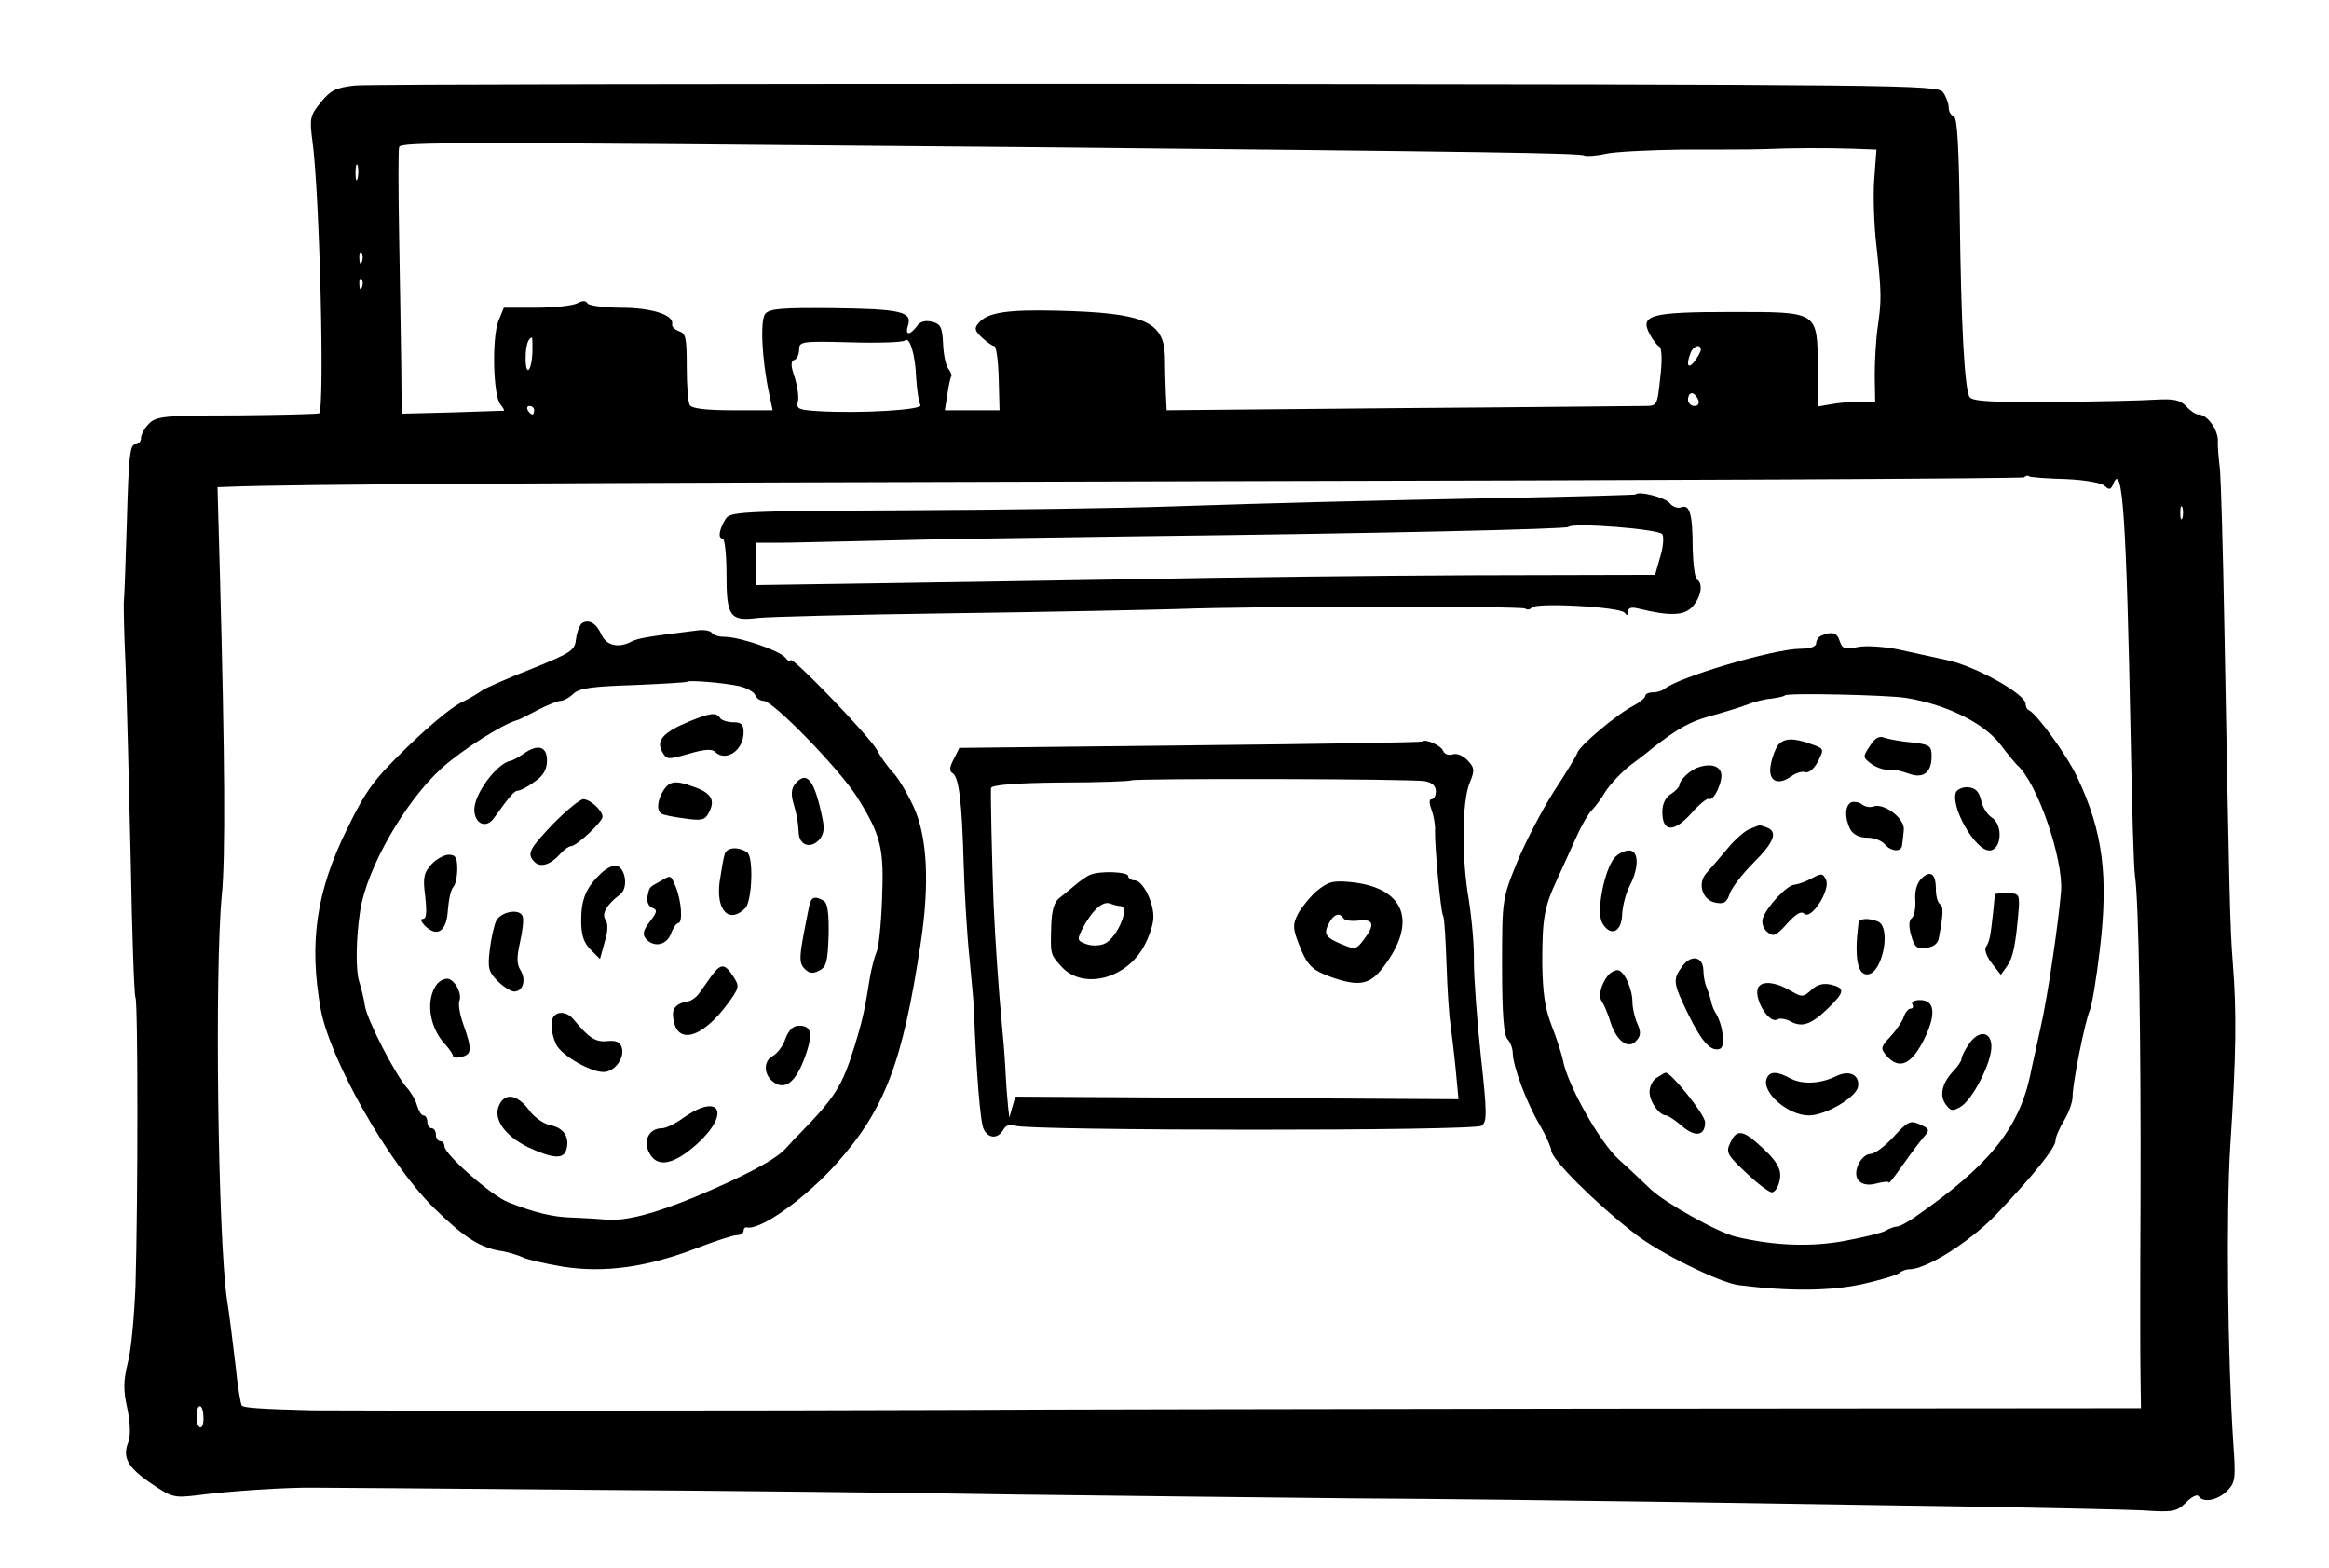<?xml version="1.0" standalone="no"?>
<!DOCTYPE svg PUBLIC "-//W3C//DTD SVG 20010904//EN"
 "http://www.w3.org/TR/2001/REC-SVG-20010904/DTD/svg10.dtd">
<svg version="1.0" xmlns="http://www.w3.org/2000/svg"
 width="545pt" height="367pt" viewBox="0 0 545 367"
 preserveAspectRatio="xMidYMid meet">
<g transform="translate(0,367) scale(0.1,-0.1)"
fill="#000000" stroke="none">
<path d="M831 3470 c-45 -5 -57 -11 -80 -39 -25 -31 -27 -37 -20 -90 17 -121
29 -624 16 -638 -3 -2 -89 -4 -192 -5 -169 0 -189 -2 -206 -19 -11 -11 -19
-26 -19 -34 0 -8 -6 -15 -14 -15 -12 0 -15 -33 -19 -177 -3 -98 -6 -182 -7
-188 -1 -5 0 -75 4 -155 3 -80 8 -284 12 -455 3 -170 8 -314 11 -319 6 -10 6
-478 0 -677 -3 -70 -10 -150 -18 -178 -10 -41 -11 -63 -1 -107 7 -35 8 -64 2
-79 -14 -36 -1 -59 55 -97 47 -32 53 -33 105 -27 73 10 213 19 274 18 27 0
311 -2 630 -5 320 -2 775 -7 1011 -11 237 -3 590 -7 785 -9 195 -1 524 -5 730
-8 206 -3 526 -8 710 -11 184 -3 370 -7 414 -9 72 -5 80 -3 102 19 13 13 26
19 29 14 10 -16 44 -10 66 12 20 20 21 28 15 113 -13 196 -17 536 -7 695 14
213 15 314 6 426 -7 88 -8 153 -20 795 -3 173 -8 335 -10 360 -3 25 -6 56 -5
69 0 26 -25 61 -45 61 -7 0 -20 9 -29 19 -14 15 -28 18 -69 16 -29 -2 -137 -5
-241 -5 -143 -2 -191 1 -197 11 -12 19 -20 171 -23 423 -2 165 -6 231 -14 234
-7 2 -12 11 -12 21 0 9 -6 25 -13 35 -13 18 -89 18 -1838 20 -1003 0 -1848 -1
-1878 -4z m1539 -144 c1121 -11 1328 -14 1338 -20 4 -2 26 -1 48 4 21 5 102 9
179 10 77 0 163 0 190 1 70 3 151 3 213 1 l53 -2 -5 -67 c-3 -38 -1 -108 5
-158 12 -111 12 -127 3 -190 -4 -27 -7 -78 -7 -112 l1 -63 -38 0 c-21 0 -50
-3 -66 -6 l-29 -5 -1 91 c-2 133 3 130 -204 130 -187 0 -213 -7 -190 -51 7
-13 17 -27 23 -30 6 -4 7 -33 2 -73 -7 -66 -7 -66 -38 -66 -18 0 -276 -3 -574
-5 l-543 -5 -2 42 c-1 24 -2 61 -2 83 -2 83 -48 103 -251 108 -117 3 -165 -4
-185 -29 -11 -12 -9 -18 8 -34 12 -11 25 -20 29 -20 4 0 9 -34 10 -75 l2 -75
-64 0 -64 0 6 38 c3 20 7 39 9 41 2 2 -1 10 -6 17 -6 6 -12 33 -13 58 -2 40
-5 48 -26 53 -16 4 -28 1 -36 -11 -17 -22 -28 -20 -20 3 10 32 -19 38 -176 40
-118 1 -148 -1 -158 -13 -13 -15 -8 -109 9 -188 l8 -38 -93 0 c-62 0 -96 4
-101 12 -4 7 -7 47 -7 90 0 67 -2 78 -18 83 -10 4 -18 11 -16 17 4 21 -48 38
-120 38 -39 0 -75 5 -78 10 -4 7 -12 7 -25 0 -10 -5 -53 -10 -95 -10 l-76 0
-13 -32 c-15 -40 -12 -174 5 -194 6 -8 10 -14 8 -15 -2 0 -57 -2 -121 -4
l-118 -3 -1 111 c-1 62 -3 200 -5 307 -2 107 -2 200 0 206 5 12 111 12 1436 0z
m-1533 -73 c-3 -10 -5 -4 -5 12 0 17 2 24 5 18 2 -7 2 -21 0 -30z m10 -195
c-3 -8 -6 -5 -6 6 -1 11 2 17 5 13 3 -3 4 -12 1 -19z m0 -60 c-3 -8 -6 -5 -6
6 -1 11 2 17 5 13 3 -3 4 -12 1 -19z m399 -152 c-2 -46 -16 -59 -16 -14 0 29
6 48 15 48 1 0 1 -16 1 -34z m898 -62 c2 -28 6 -56 10 -62 7 -11 -140 -20
-240 -14 -45 3 -51 5 -47 22 3 10 -1 36 -7 56 -10 28 -10 39 -1 42 6 2 11 13
11 24 0 19 6 20 119 17 66 -2 123 0 128 4 11 12 25 -31 27 -89z m1836 68 c0
-5 -7 -17 -15 -28 -15 -19 -20 -8 -9 20 6 17 24 22 24 8z m-6 -117 c3 -9 0
-15 -9 -15 -8 0 -15 7 -15 15 0 8 4 15 9 15 5 0 11 -7 15 -15z m-2724 -25 c0
-5 -2 -10 -4 -10 -3 0 -8 5 -11 10 -3 6 -1 10 4 10 6 0 11 -4 11 -10z m3584
-161 c46 -2 84 -9 91 -16 11 -10 14 -9 20 4 22 58 31 -84 41 -597 3 -157 7
-301 10 -320 9 -60 14 -381 13 -750 -1 -195 -1 -386 0 -425 l1 -70 -1268 -1
c-697 -1 -1357 -2 -1467 -3 -471 -2 -1494 -2 -1545 -1 -121 3 -159 6 -164 11
-3 3 -10 46 -15 95 -6 49 -14 118 -20 154 -21 146 -29 768 -12 945 9 90 7 325
-4 738 l-6 217 28 1 c156 6 709 9 2311 13 1035 2 1885 6 1889 9 3 4 9 5 12 2
4 -2 42 -5 85 -6z m273 -91 c-3 -7 -5 -2 -5 12 0 14 2 19 5 13 2 -7 2 -19 0
-25z m-4631 -2103 c1 -14 -2 -25 -7 -25 -5 0 -9 11 -9 25 0 33 15 33 16 0z"/>
<path d="M3827 2513 c-2 -1 -136 -5 -298 -8 -350 -7 -515 -11 -789 -20 -113
-4 -391 -8 -619 -9 -397 -2 -414 -3 -424 -22 -15 -25 -17 -44 -6 -44 5 0 9
-38 9 -84 0 -98 8 -110 72 -102 24 3 228 8 453 11 226 3 465 8 532 10 186 7
801 7 812 1 5 -4 12 -2 15 2 8 13 209 2 218 -12 5 -7 8 -7 8 3 0 9 8 11 24 7
73 -18 108 -17 127 5 20 23 25 54 10 63 -5 4 -9 36 -10 72 0 81 -7 105 -27 97
-8 -3 -20 1 -27 10 -11 13 -72 29 -80 20z m63 -93 c4 -6 2 -31 -5 -53 l-12
-42 -424 -1 c-233 -1 -584 -5 -779 -9 -195 -3 -478 -8 -627 -10 l-273 -4 0 49
0 50 53 0 c28 0 135 3 237 5 102 3 367 7 590 10 591 7 1014 17 1020 22 10 11
213 -5 220 -17z"/>
<path d="M1362 2212 c-5 -4 -12 -20 -14 -37 -3 -27 -10 -32 -104 -70 -56 -22
-108 -45 -115 -50 -8 -6 -31 -20 -52 -30 -22 -11 -78 -58 -126 -105 -76 -74
-94 -98 -139 -190 -72 -146 -89 -265 -62 -419 21 -119 158 -361 264 -466 69
-68 106 -92 152 -101 22 -3 47 -11 57 -16 10 -5 53 -15 95 -22 97 -15 196 -1
311 43 44 17 87 31 96 31 8 0 15 4 15 10 0 5 3 9 8 8 32 -7 138 69 210 150
113 127 154 236 196 512 22 143 16 252 -16 322 -15 32 -36 68 -48 80 -12 13
-29 36 -37 52 -17 32 -203 225 -203 211 0 -5 -6 -2 -12 6 -14 17 -107 49 -144
49 -12 0 -25 4 -28 9 -3 5 -18 8 -33 6 -113 -14 -140 -18 -155 -26 -30 -16
-58 -10 -70 15 -12 27 -29 38 -46 28z m366 -147 c19 -4 36 -14 39 -21 3 -8 12
-14 20 -14 22 0 175 -157 218 -224 57 -91 64 -120 59 -241 -2 -58 -8 -114 -13
-123 -4 -9 -11 -35 -15 -57 -12 -76 -17 -100 -36 -162 -29 -94 -45 -120 -131
-208 -6 -5 -20 -21 -32 -34 -25 -26 -95 -63 -209 -111 -99 -41 -164 -57 -208
-54 -19 2 -55 4 -80 5 -47 1 -90 12 -151 36 -40 16 -149 112 -149 131 0 6 -4
12 -10 12 -5 0 -10 7 -10 15 0 8 -4 15 -10 15 -5 0 -10 7 -10 15 0 8 -4 15 -9
15 -5 0 -11 10 -15 23 -3 12 -14 31 -24 42 -26 29 -92 156 -98 191 -2 16 -9
43 -14 59 -8 27 -7 101 3 165 16 100 105 255 191 333 48 43 141 102 176 112 3
0 24 11 47 23 23 12 48 22 54 22 7 0 21 7 31 17 14 13 45 17 140 20 68 3 124
6 126 8 5 4 81 -2 120 -10z"/>
<path d="M1613 1982 c-60 -25 -78 -44 -64 -70 11 -20 13 -20 62 -6 37 11 55
12 62 5 25 -25 67 3 67 45 0 19 -5 24 -24 24 -14 0 -28 5 -31 10 -8 14 -23 12
-72 -8z"/>
<path d="M1225 1906 c-11 -7 -24 -15 -30 -16 -32 -6 -85 -77 -85 -114 0 -34
28 -46 46 -20 38 53 48 64 56 64 6 0 23 9 39 21 21 14 29 29 29 50 0 33 -22
39 -55 15z"/>
<path d="M1860 1835 c-8 -10 -9 -24 -4 -42 10 -35 11 -43 13 -71 1 -29 26 -39
47 -18 11 12 14 25 9 49 -19 93 -37 116 -65 82z"/>
<path d="M1552 1820 c-14 -23 -16 -47 -4 -54 5 -3 29 -8 54 -11 40 -6 48 -4
57 14 15 28 6 45 -33 59 -45 17 -59 15 -74 -8z"/>
<path d="M1295 1743 c-57 -60 -63 -71 -44 -90 14 -14 38 -6 60 19 9 10 20 18
25 18 13 0 74 57 74 69 0 14 -29 41 -45 41 -8 0 -39 -26 -70 -57z"/>
<path d="M1696 1672 c-3 -9 -8 -38 -12 -65 -9 -67 22 -100 60 -62 16 17 20
121 4 131 -22 14 -47 11 -52 -4z"/>
<path d="M1010 1648 c-18 -20 -21 -31 -15 -75 4 -37 3 -53 -5 -53 -7 0 -5 -6
4 -16 29 -28 51 -14 54 36 2 25 7 49 13 55 5 5 9 24 9 42 0 26 -4 33 -20 33
-10 0 -29 -10 -40 -22z"/>
<path d="M1407 1627 c-35 -33 -47 -60 -47 -111 0 -34 6 -52 22 -68 l22 -22 11
40 c8 25 8 43 2 52 -10 13 3 36 34 59 19 14 14 59 -7 67 -8 3 -24 -5 -37 -17z"/>
<path d="M1545 1608 c-27 -15 -25 -13 -30 -36 -2 -12 3 -23 11 -26 13 -5 12
-10 -5 -32 -16 -21 -18 -30 -10 -40 18 -22 49 -16 59 11 5 14 13 25 17 25 11
0 8 50 -5 83 -13 31 -11 30 -37 15z"/>
<path d="M1896 1558 c-3 -7 -9 -42 -16 -77 -10 -54 -9 -66 3 -78 11 -11 19
-12 34 -4 17 8 20 22 22 82 1 50 -2 75 -11 81 -18 11 -28 10 -32 -4z"/>
<path d="M1161 1515 c-5 -11 -12 -42 -15 -68 -5 -42 -3 -51 19 -73 13 -13 31
-24 38 -24 21 0 29 27 15 50 -9 14 -9 30 -1 66 6 26 9 53 6 60 -7 19 -51 11
-62 -11z"/>
<path d="M1666 1388 c-9 -13 -22 -31 -29 -41 -7 -10 -19 -19 -27 -20 -25 -4
-37 -15 -35 -34 5 -70 66 -56 129 30 26 36 27 39 12 62 -20 31 -29 31 -50 3z"/>
<path d="M1023 1368 c-28 -36 -19 -102 19 -142 10 -11 18 -23 18 -27 0 -4 9
-5 20 -2 24 6 25 17 5 74 -9 24 -13 49 -10 57 7 18 -12 52 -29 52 -8 0 -18 -6
-23 -12z"/>
<path d="M1297 1293 c-10 -10 -8 -39 4 -66 12 -27 88 -70 116 -65 25 4 45 35
38 57 -4 13 -13 17 -34 15 -27 -3 -43 7 -79 51 -13 16 -34 20 -45 8z"/>
<path d="M1838 1240 c-5 -17 -19 -35 -30 -41 -23 -12 -21 -47 5 -63 26 -16 49
3 70 59 20 55 17 75 -13 75 -14 0 -24 -10 -32 -30z"/>
<path d="M1168 1084 c-15 -32 13 -71 67 -98 58 -27 83 -29 90 -7 9 29 -5 52
-37 58 -15 3 -37 18 -48 33 -28 39 -58 45 -72 14z"/>
<path d="M1600 1055 c-19 -14 -42 -25 -51 -25 -29 0 -44 -27 -31 -55 18 -39
58 -32 115 20 77 71 51 119 -33 60z"/>
<path d="M4263 2183 c-7 -2 -13 -11 -13 -18 0 -8 -14 -13 -38 -13 -64 -1 -286
-67 -317 -94 -5 -4 -17 -8 -27 -8 -10 0 -18 -4 -18 -8 0 -5 -12 -15 -27 -23
-41 -21 -129 -96 -132 -111 -1 -4 -25 -45 -55 -90 -29 -46 -68 -121 -87 -168
-34 -84 -34 -87 -34 -242 0 -112 4 -161 13 -170 6 -6 12 -21 12 -33 1 -31 32
-115 63 -167 15 -26 27 -53 27 -60 0 -20 104 -124 196 -195 57 -45 198 -114
242 -120 118 -15 214 -14 289 2 43 10 82 21 87 26 6 5 16 9 24 9 40 0 141 64
202 127 86 90 140 157 140 174 0 8 9 29 20 47 11 18 20 43 20 56 0 32 29 176
40 201 5 11 16 76 24 145 20 170 7 274 -52 399 -23 51 -96 151 -114 159 -5 2
-8 9 -8 15 0 23 -117 88 -182 102 -35 8 -88 19 -119 26 -31 6 -73 9 -92 5 -30
-6 -36 -4 -42 14 -6 20 -18 23 -42 13z m197 -146 c93 -15 182 -58 221 -109 18
-24 36 -45 39 -48 47 -40 109 -221 103 -296 -6 -73 -32 -251 -48 -319 -7 -33
-19 -85 -25 -115 -28 -124 -99 -210 -268 -327 -18 -13 -37 -23 -43 -23 -5 0
-17 -4 -27 -10 -9 -5 -54 -16 -98 -24 -78 -14 -162 -11 -251 10 -41 9 -166 79
-200 111 -16 15 -49 47 -75 70 -45 41 -121 176 -131 234 -3 13 -14 49 -26 79
-16 41 -21 78 -22 146 0 105 4 131 36 199 13 28 32 71 44 97 11 25 27 53 35
61 8 8 23 28 33 45 11 17 37 45 59 62 21 16 44 33 49 38 60 47 89 63 135 76
30 8 69 20 85 26 17 7 43 14 58 15 15 2 31 5 34 8 5 6 240 1 283 -6z"/>
<path d="M4376 1925 c-17 -25 -17 -27 1 -41 16 -12 37 -18 55 -15 4 0 19 -4
34 -9 34 -13 54 2 54 40 0 25 -4 28 -47 33 -27 2 -55 8 -64 11 -11 5 -22 -1
-33 -19z"/>
<path d="M4161 1927 c-6 -8 -14 -28 -17 -45 -8 -38 14 -52 47 -29 12 9 27 13
34 10 8 -2 20 8 29 25 15 30 15 30 -16 41 -41 15 -63 14 -77 -2z"/>
<path d="M3970 1873 c-18 -8 -40 -29 -40 -40 0 -4 -9 -14 -20 -21 -13 -8 -20
-23 -20 -42 0 -47 26 -49 67 -4 19 22 38 37 42 35 11 -8 35 45 28 62 -6 17
-29 21 -57 10z"/>
<path d="M4577 1816 c-13 -34 45 -136 78 -136 29 0 33 60 6 77 -11 7 -22 25
-25 40 -5 21 -13 29 -30 31 -13 1 -26 -5 -29 -12z"/>
<path d="M4333 1793 c-16 -6 -17 -37 -3 -64 7 -12 21 -19 39 -19 16 0 34 -7
41 -15 15 -18 40 -20 41 -2 1 6 3 23 4 35 3 27 -47 64 -71 55 -8 -3 -20 -1
-27 5 -6 5 -18 7 -24 5z"/>
<path d="M4094 1730 c-11 -4 -35 -25 -52 -46 -18 -22 -40 -47 -48 -56 -23 -24
-11 -64 20 -70 20 -4 27 0 34 22 6 15 31 47 56 72 48 48 57 72 30 82 -9 3 -16
6 -17 5 -1 0 -11 -4 -23 -9z"/>
<path d="M3778 1663 c-24 -29 -43 -126 -29 -152 19 -34 46 -23 47 20 1 20 9
50 18 67 22 43 21 82 -2 82 -11 0 -26 -8 -34 -17z"/>
<path d="M4240 1615 c-14 -8 -32 -14 -40 -15 -18 0 -66 -52 -75 -79 -3 -11 1
-24 11 -32 14 -12 20 -9 46 20 21 23 33 30 40 23 16 -16 62 56 51 79 -7 16
-11 16 -33 4z"/>
<path d="M4496 1614 c-10 -10 -16 -29 -14 -51 1 -19 -3 -37 -8 -41 -7 -5 -8
-19 -2 -40 8 -28 13 -33 35 -30 17 2 28 10 30 23 11 58 11 75 2 80 -5 4 -9 19
-9 35 0 36 -13 45 -34 24z"/>
<path d="M4669 1578 c-1 -2 -3 -21 -5 -43 -6 -55 -8 -68 -17 -81 -4 -7 3 -24
14 -38 l21 -27 15 21 c14 20 20 50 27 134 2 33 0 36 -26 36 -15 0 -28 -1 -29
-2z"/>
<path d="M4349 1510 c-10 -78 -3 -120 20 -120 36 0 58 111 25 124 -24 9 -44 7
-45 -4z"/>
<path d="M3936 1408 c-22 -30 -21 -38 14 -110 32 -66 54 -90 75 -82 13 5 7 57
-11 85 -5 8 -9 20 -10 27 -2 8 -6 21 -10 30 -4 9 -8 28 -8 42 -1 33 -30 37
-50 8z"/>
<path d="M3763 1388 c-17 -22 -24 -50 -14 -62 4 -6 14 -28 20 -49 15 -45 43
-64 61 -41 10 11 10 20 1 40 -6 14 -11 36 -11 49 0 32 -20 75 -35 75 -7 0 -17
-6 -22 -12z"/>
<path d="M4117 1363 c-19 -19 21 -92 43 -78 5 3 19 1 30 -5 27 -15 49 -7 88
31 39 38 40 47 7 55 -18 4 -32 1 -46 -12 -20 -18 -22 -18 -51 -1 -31 18 -60
22 -71 10z"/>
<path d="M4475 1320 c3 -5 2 -10 -4 -10 -5 0 -12 -8 -16 -19 -3 -10 -17 -31
-31 -46 -24 -26 -24 -28 -8 -47 29 -31 56 -19 85 37 30 60 28 95 -8 95 -13 0
-21 -4 -18 -10z"/>
<path d="M4606 1225 c-9 -13 -16 -28 -16 -33 0 -4 -8 -17 -19 -28 -27 -29 -33
-57 -18 -78 12 -16 16 -17 36 -5 28 18 71 102 71 140 0 37 -31 40 -54 4z"/>
<path d="M3878 1149 c-10 -5 -18 -21 -18 -34 0 -23 23 -55 39 -55 4 0 21 -11
36 -24 32 -28 55 -24 55 8 0 18 -80 117 -92 116 -2 0 -11 -5 -20 -11z"/>
<path d="M4134 1146 c-12 -32 50 -86 99 -86 39 0 112 43 115 68 4 27 -21 39
-51 24 -37 -18 -78 -20 -106 -6 -33 18 -50 18 -57 0z"/>
<path d="M4431 1010 c-20 -22 -44 -40 -54 -40 -10 0 -22 -11 -28 -24 -16 -34
5 -56 43 -45 16 4 28 5 28 2 0 -4 15 16 34 43 19 27 41 56 49 65 13 15 12 18
-10 28 -23 10 -28 8 -62 -29z"/>
<path d="M4049 996 c-11 -22 -7 -29 37 -70 26 -25 54 -46 60 -46 7 0 15 12 18
26 7 28 -5 48 -54 91 -33 29 -48 29 -61 -1z"/>
<path d="M3328 1935 c-2 -2 -246 -6 -543 -9 l-540 -6 -13 -26 c-10 -18 -11
-29 -3 -33 15 -9 22 -67 26 -211 2 -69 8 -170 14 -225 5 -55 10 -107 10 -115
5 -142 15 -269 23 -282 11 -23 34 -23 46 -1 6 10 16 14 27 9 32 -12 1076 -13
1092 0 13 9 13 29 -2 165 -9 85 -16 183 -16 219 1 36 -5 101 -12 145 -17 98
-16 229 2 273 12 29 12 35 -4 52 -11 12 -26 18 -35 15 -10 -3 -20 0 -23 8 -5
13 -42 29 -49 22z m7 -93 c16 -3 25 -11 25 -23 0 -11 -4 -19 -10 -19 -6 0 -6
-9 0 -25 5 -14 9 -36 8 -48 -1 -33 13 -191 19 -200 3 -4 6 -56 8 -115 2 -59 6
-120 9 -137 2 -16 8 -63 12 -103 l7 -74 -519 3 -518 3 -7 -24 -7 -25 -3 25
c-1 14 -4 43 -5 65 -1 22 -4 72 -8 110 -11 118 -17 216 -21 300 -4 106 -7 257
-6 271 1 7 53 12 163 13 89 0 163 3 165 5 6 5 659 4 688 -2z"/>
<path d="M2551 1623 c-8 -3 -23 -14 -35 -24 -12 -10 -29 -24 -38 -31 -11 -9
-17 -29 -18 -63 -2 -69 -3 -67 25 -98 50 -53 150 -28 192 49 12 21 22 52 22
67 1 36 -25 87 -44 87 -8 0 -15 5 -15 10 0 10 -65 13 -89 3z m70 -73 c25 0 -6
-74 -36 -88 -11 -5 -30 -6 -43 -1 -22 8 -22 10 -8 38 22 41 46 63 63 57 8 -3
19 -6 24 -6z"/>
<path d="M3081 1585 c-16 -14 -36 -39 -44 -54 -12 -24 -12 -33 2 -69 20 -52
31 -62 78 -79 64 -22 89 -17 120 24 81 106 51 186 -76 199 -42 4 -53 1 -80
-21z m63 -64 c3 -5 19 -7 36 -5 35 4 38 -10 11 -45 -17 -23 -21 -23 -50 -11
-39 16 -45 24 -31 50 11 21 25 26 34 11z"/>
</g>
</svg>
